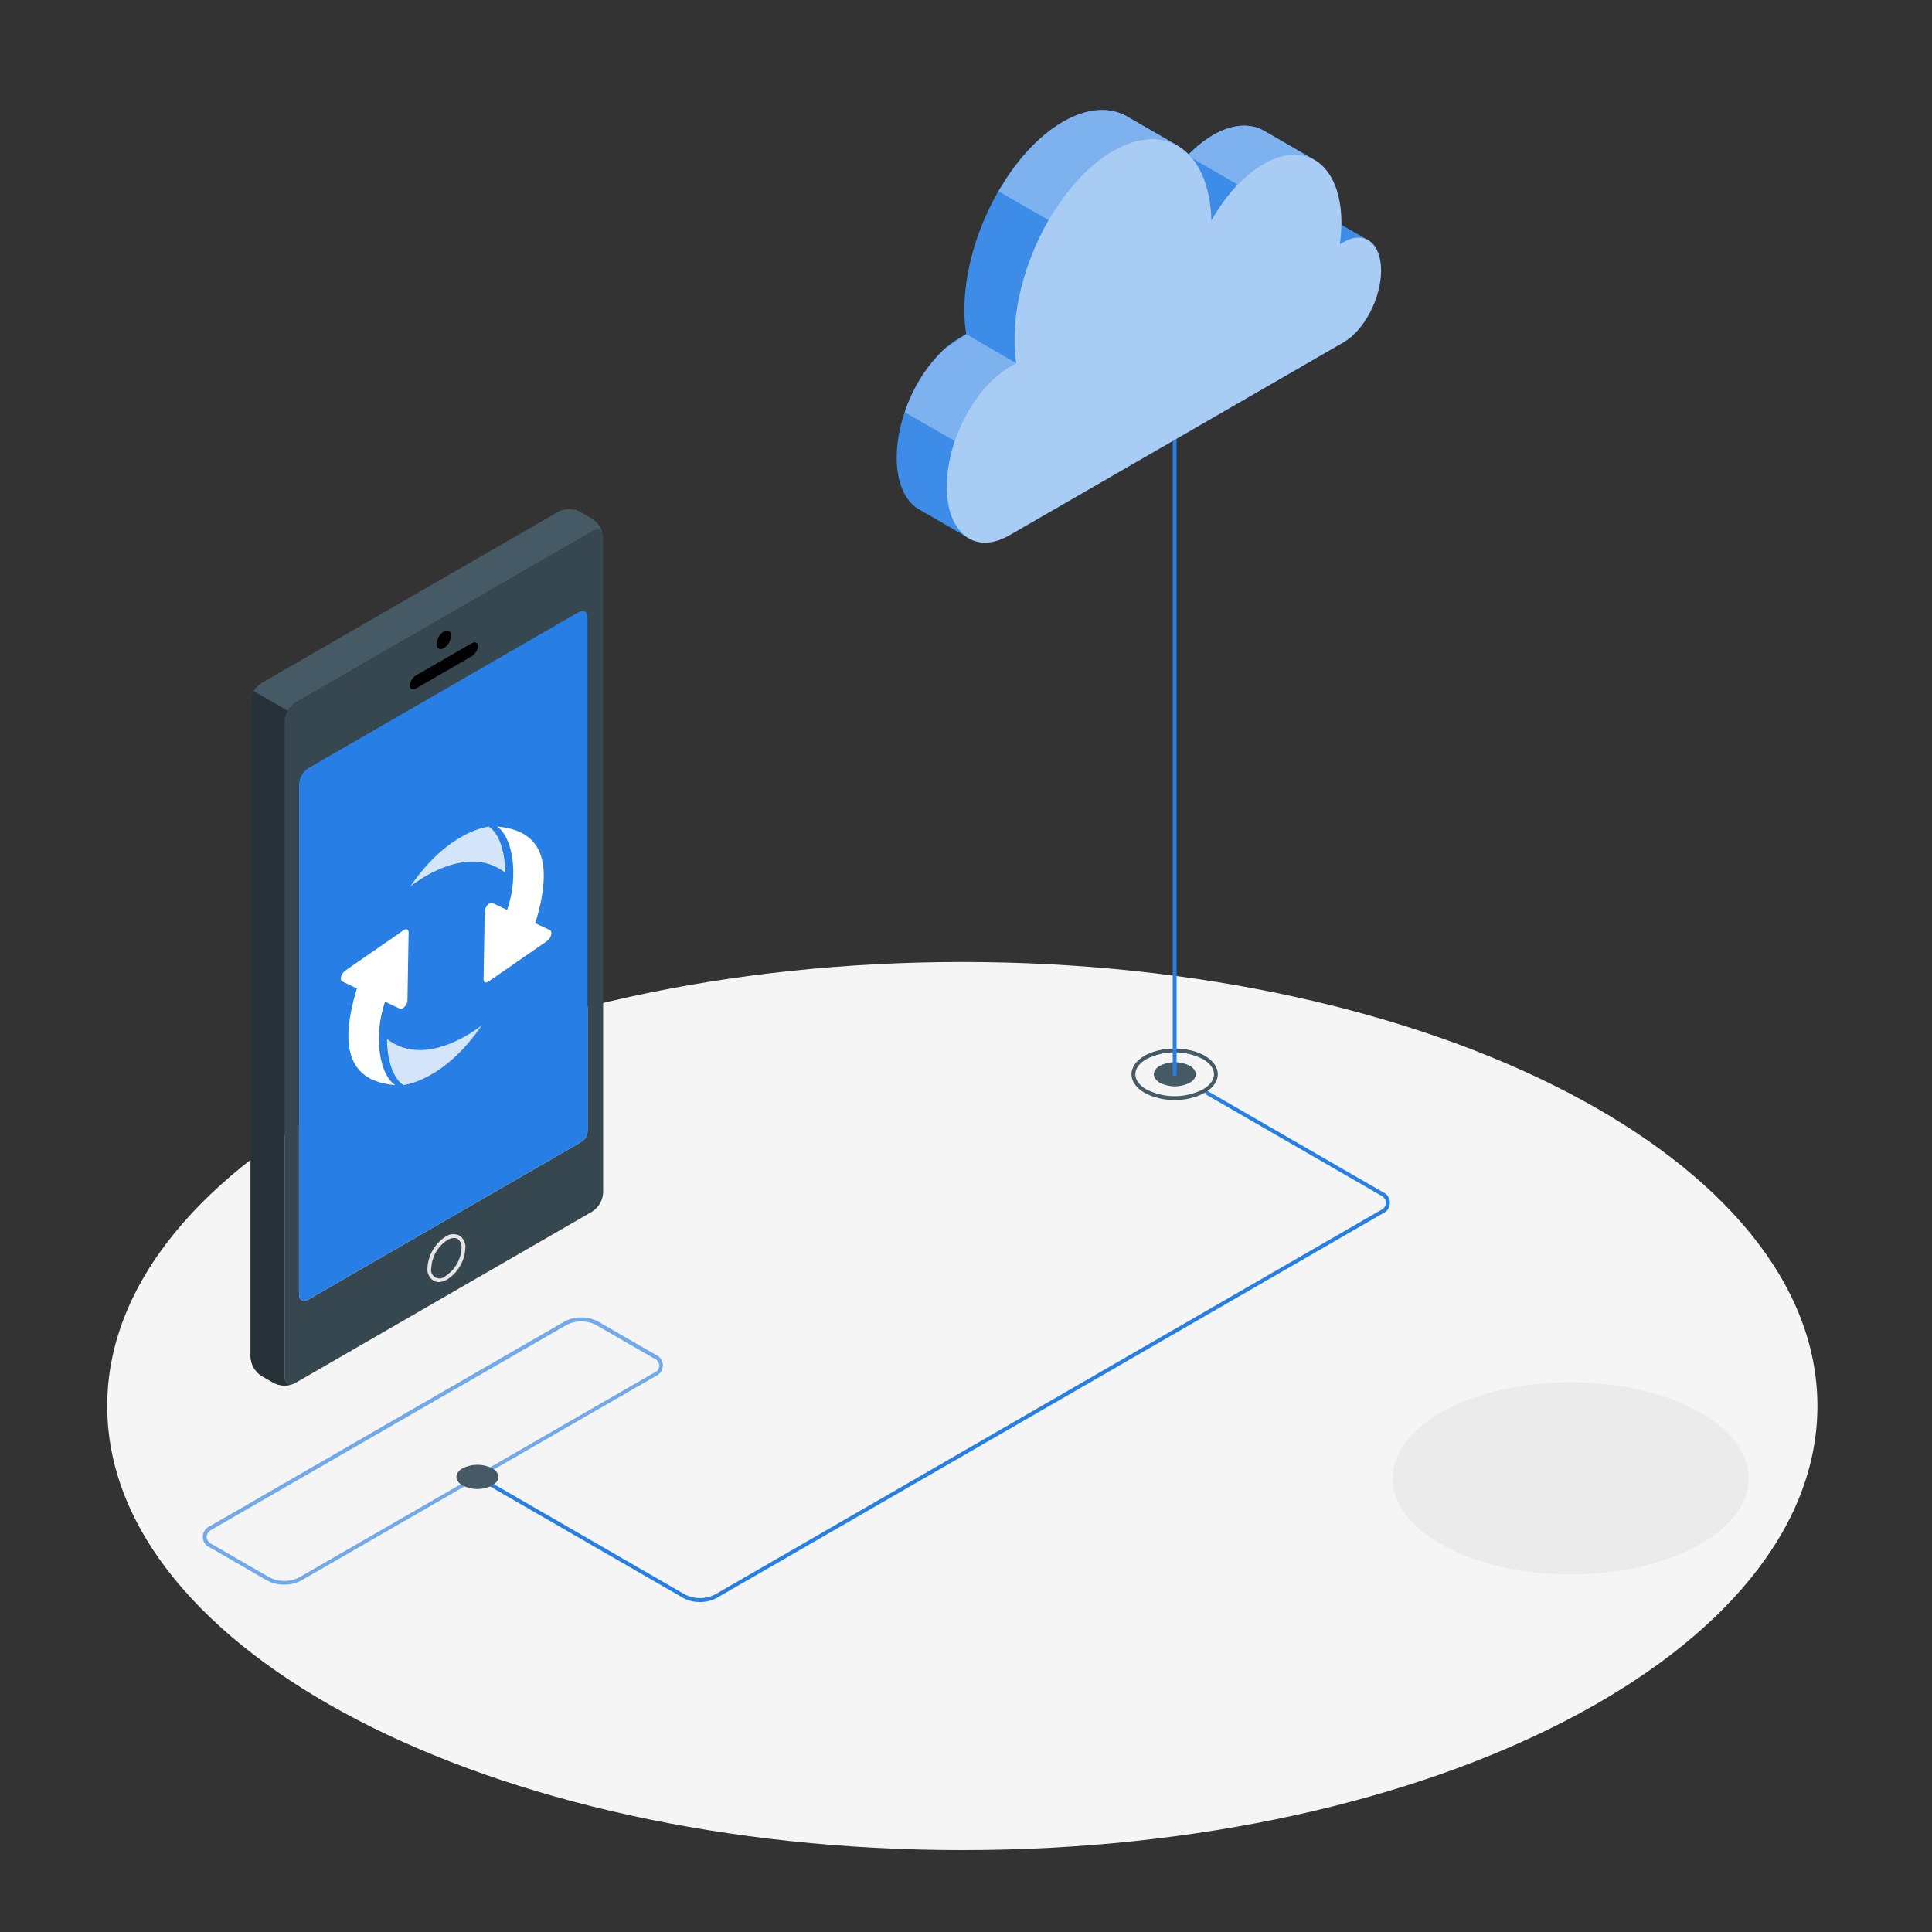 <svg width="331" height="331" viewBox="0 0 331 331" fill="none" xmlns="http://www.w3.org/2000/svg">
<rect x="0" y="0" width="331" height="331" fill="#333333" stroke="none"/>
<path d="M164.871 316.966C245.781 316.966 311.372 282.905 311.372 240.889C311.372 198.872 245.781 164.812 164.871 164.812C83.961 164.812 18.37 198.872 18.37 240.889C18.37 282.905 83.961 316.966 164.871 316.966Z" fill="#F5F5F5"/>
<path d="M269.096 269.732C285.944 269.732 299.601 262.364 299.601 253.274C299.601 244.185 285.944 236.817 269.096 236.817C252.249 236.817 238.591 244.185 238.591 253.274C238.591 262.364 252.249 269.732 269.096 269.732Z" fill="#EBEBEB"/>
<g opacity="0.8">
<path opacity="0.8" d="M48.717 271.486C47.716 271.513 46.725 271.286 45.837 270.824L36.006 265.144C35.634 264.999 35.314 264.745 35.088 264.415C34.862 264.084 34.742 263.694 34.742 263.294C34.742 262.894 34.862 262.504 35.088 262.173C35.314 261.843 35.634 261.589 36.006 261.444L96.712 226.404C97.599 225.944 98.585 225.704 99.585 225.704C100.585 225.704 101.57 225.944 102.458 226.404L112.295 232.077C112.67 232.222 112.992 232.476 113.219 232.807C113.447 233.138 113.568 233.53 113.568 233.931C113.568 234.332 113.447 234.724 113.219 235.055C112.992 235.386 112.67 235.64 112.295 235.785L51.59 270.791C50.707 271.263 49.718 271.502 48.717 271.486ZM99.585 226.404C98.7 226.386 97.825 226.593 97.043 227.006L36.337 262.02C36.079 262.129 35.854 262.305 35.686 262.53C35.517 262.754 35.411 263.019 35.377 263.297C35.412 263.575 35.519 263.84 35.688 264.064C35.856 264.288 36.08 264.464 36.337 264.575L46.168 270.248C46.957 270.648 47.829 270.856 48.713 270.856C49.598 270.856 50.47 270.648 51.259 270.248L111.964 235.242C112.245 235.166 112.492 234.999 112.669 234.768C112.845 234.537 112.941 234.255 112.941 233.964C112.941 233.673 112.845 233.391 112.669 233.16C112.492 232.929 112.245 232.763 111.964 232.686L102.127 227.006C101.345 226.592 100.47 226.385 99.585 226.404Z" fill="#277FE5"/>
</g>
<path d="M119.921 274.465C118.919 274.48 117.93 274.239 117.048 273.764L81.625 253.314C81.587 253.293 81.553 253.265 81.527 253.23C81.5 253.196 81.481 253.157 81.47 253.115C81.459 253.073 81.456 253.029 81.462 252.986C81.468 252.943 81.483 252.901 81.505 252.864C81.55 252.789 81.621 252.734 81.705 252.711C81.789 252.687 81.879 252.697 81.956 252.738L117.379 273.194C118.169 273.592 119.04 273.8 119.925 273.8C120.809 273.8 121.681 273.592 122.47 273.194L236.533 207.339C236.79 207.229 237.014 207.053 237.182 206.828C237.349 206.604 237.454 206.339 237.486 206.061C237.452 205.783 237.347 205.519 237.179 205.295C237.012 205.071 236.789 204.894 236.533 204.783L206.637 187.525C206.57 187.477 206.524 187.406 206.507 187.325C206.491 187.245 206.504 187.162 206.545 187.091C206.586 187.02 206.652 186.967 206.73 186.942C206.808 186.917 206.893 186.922 206.968 186.956L236.864 204.214C237.236 204.359 237.556 204.613 237.782 204.944C238.007 205.274 238.128 205.664 238.128 206.064C238.128 206.464 238.007 206.855 237.782 207.185C237.556 207.515 237.236 207.769 236.864 207.914L122.801 273.764C121.917 274.239 120.925 274.481 119.921 274.465Z" fill="#277FE5"/>
<path d="M198.733 185.512C199.52 185.914 200.391 186.123 201.275 186.123C202.158 186.123 203.029 185.914 203.817 185.512C205.22 184.704 205.22 183.387 203.817 182.579C203.028 182.181 202.158 181.974 201.275 181.974C200.392 181.974 199.521 182.181 198.733 182.579C197.329 183.374 197.329 184.698 198.733 185.512Z" fill="#455A64"/>
<path d="M201.248 188.451C199.45 188.486 197.673 188.062 196.084 187.22C194.641 186.386 193.847 185.234 193.847 184.049C193.847 182.864 194.641 181.706 196.084 180.878C198.931 179.23 203.565 179.236 206.412 180.878C207.848 181.706 208.643 182.864 208.643 184.049C208.643 185.234 207.848 186.386 206.412 187.22C204.823 188.062 203.046 188.486 201.248 188.451ZM196.415 186.644C197.913 187.405 199.569 187.801 201.248 187.801C202.928 187.801 204.583 187.405 206.081 186.644C207.305 185.936 207.981 185.016 207.981 184.049C207.981 183.083 207.319 182.156 206.081 181.447C204.582 180.69 202.927 180.295 201.248 180.295C199.569 180.295 197.914 180.69 196.415 181.447C195.184 182.156 194.509 183.083 194.509 184.049C194.509 185.016 195.171 185.936 196.415 186.644Z" fill="#455A64"/>
<path d="M79.248 254.493C80.035 254.894 80.906 255.104 81.79 255.104C82.674 255.104 83.545 254.894 84.332 254.493C85.736 253.685 85.736 252.368 84.332 251.56C83.545 251.158 82.674 250.949 81.79 250.949C80.906 250.949 80.035 251.158 79.248 251.56C77.845 252.368 77.845 253.685 79.248 254.493Z" fill="#455A64"/>
<path d="M201.248 184.38C201.16 184.38 201.076 184.345 201.014 184.283C200.952 184.221 200.917 184.137 200.917 184.049V74.051C200.917 73.963 200.952 73.879 201.014 73.817C201.076 73.755 201.16 73.72 201.248 73.72C201.335 73.722 201.418 73.757 201.48 73.819C201.542 73.881 201.577 73.964 201.579 74.051V184.036C201.58 184.08 201.572 184.124 201.556 184.166C201.54 184.207 201.516 184.245 201.485 184.277C201.454 184.309 201.417 184.334 201.377 184.352C201.336 184.37 201.292 184.379 201.248 184.38Z" fill="#277FE5"/>
<path d="M234.56 41.242L225.954 36.283C224.802 35.516 223.266 35.522 221.565 36.502L220.949 36.859C221.12 35.653 221.206 34.437 221.207 33.218C221.222 31.599 221.033 29.985 220.645 28.412L225.08 27.333L216.567 22.415C214.23 21.091 211.178 21.19 207.842 23.116C204.505 25.043 201.294 28.611 198.931 32.801C198.904 30.657 198.57 28.528 197.938 26.479L201.811 24.996L193.582 20.263C190.57 18.277 186.538 18.31 182.096 20.872C172.782 26.267 165.222 40.699 165.222 53.131C165.216 54.508 165.32 55.883 165.533 57.242L164.368 57.904C158.41 61.327 153.63 70.482 153.63 78.426C153.63 82.789 155.1 85.9 157.41 87.244L166.016 92.216L167.44 84.934L179.978 77.692L221.578 53.687C225.113 51.655 227.973 46.214 228.019 41.493L233.024 44.181L234.56 41.242Z" fill="#277FE5"/>
<path opacity="0.1" d="M234.56 41.242L225.954 36.283C224.802 35.516 223.266 35.522 221.565 36.502L220.949 36.859C221.12 35.653 221.206 34.437 221.207 33.218C221.222 31.599 221.033 29.985 220.645 28.412L225.08 27.333L216.567 22.415C214.23 21.091 211.178 21.19 207.842 23.116C204.505 25.043 201.294 28.611 198.931 32.801C198.904 30.657 198.57 28.528 197.938 26.479L201.811 24.996L193.582 20.263C190.57 18.277 186.538 18.31 182.096 20.872C172.782 26.267 165.222 40.699 165.222 53.131C165.216 54.508 165.32 55.883 165.533 57.242L164.368 57.904C158.41 61.327 153.63 70.482 153.63 78.426C153.63 82.789 155.1 85.9 157.41 87.244L166.016 92.216L167.44 84.934L179.978 77.692L221.578 53.687C225.113 51.655 227.973 46.214 228.019 41.493L233.024 44.181L234.56 41.242Z" fill="white"/>
<path d="M216.593 22.416C214.256 21.091 211.204 21.191 207.868 23.117C206.243 24.084 204.761 25.274 203.466 26.652L214.448 33.034L220.982 30.068C220.896 29.492 220.79 28.936 220.658 28.413L225.08 27.334L216.593 22.416Z" fill="#277FE5"/>
<path d="M198.322 27.85C198.209 27.38 198.084 26.924 197.938 26.487L201.248 25.235L201.632 24.885L193.615 20.251C190.603 18.265 186.572 18.298 182.129 20.86C177.899 23.302 174.04 27.612 171.074 32.776L184.42 40.475L198.322 27.85Z" fill="#277FE5"/>
<path d="M165.533 57.243L161.998 59.64C158.778 62.654 156.373 66.434 155.007 70.629L165.056 76.428L174.106 62.228L165.533 57.243Z" fill="#277FE5"/>
<path opacity="0.4" d="M216.593 22.416C214.256 21.091 211.204 21.191 207.868 23.117C206.243 24.084 204.761 25.274 203.466 26.652L214.448 33.034L220.982 30.068C220.896 29.492 220.79 28.936 220.658 28.413L225.08 27.334L216.593 22.416Z" fill="white"/>
<path opacity="0.4" d="M198.322 27.85C198.209 27.38 198.084 26.924 197.938 26.487L201.248 25.235L201.632 24.885L193.615 20.251C190.603 18.265 186.572 18.298 182.129 20.86C177.899 23.302 174.04 27.612 171.074 32.776L184.42 40.475L198.322 27.85Z" fill="white"/>
<path opacity="0.4" d="M165.533 57.243L161.998 59.64C158.778 62.654 156.373 66.434 155.007 70.629L165.056 76.428L174.106 62.228L165.533 57.243Z" fill="white"/>
<path d="M230.171 41.474L229.555 41.832C229.726 40.623 229.812 39.404 229.813 38.184C229.813 28.353 223.855 23.832 216.454 28.089C213.032 30.075 209.914 33.583 207.55 37.767C207.219 25.924 199.798 20.588 190.689 25.851C181.388 31.227 173.815 45.678 173.815 58.09C173.801 59.475 173.899 60.859 174.106 62.228L172.941 62.89C166.983 66.312 162.203 75.468 162.203 83.412C162.203 91.323 167.009 95.129 172.941 91.7L188.557 82.69L230.171 58.653C233.732 56.601 236.612 51.087 236.612 46.347C236.612 41.6 233.732 39.422 230.171 41.474Z" fill="#277FE5"/>
<path opacity="0.6" d="M230.171 41.474L229.555 41.832C229.726 40.623 229.812 39.404 229.813 38.184C229.813 28.353 223.855 23.832 216.454 28.089C213.032 30.075 209.914 33.583 207.55 37.767C207.219 25.924 199.798 20.588 190.689 25.851C181.388 31.227 173.815 45.678 173.815 58.09C173.801 59.475 173.899 60.859 174.106 62.228L172.941 62.89C166.983 66.312 162.203 75.468 162.203 83.412C162.203 91.323 167.009 95.129 172.941 91.7L188.557 82.69L230.171 58.653C233.732 56.601 236.612 51.087 236.612 46.347C236.612 41.6 233.732 39.422 230.171 41.474Z" fill="white"/>
<path d="M103.312 91.793C103.179 90.833 102.405 90.469 101.478 91.018L50.603 120.391C50.065 120.743 49.618 121.216 49.297 121.773C48.976 122.329 48.791 122.954 48.756 123.595V235.864C48.756 236.956 49.458 237.446 50.371 237.049C49.82 237.282 49.224 237.393 48.625 237.373C48.026 237.354 47.438 237.205 46.903 236.936L44.784 235.712C44.244 235.363 43.794 234.89 43.472 234.333C43.149 233.776 42.964 233.15 42.931 232.508V120.246C42.965 119.602 43.15 118.976 43.472 118.418C43.794 117.86 44.244 117.386 44.784 117.035L95.659 87.662C96.231 87.368 96.866 87.215 97.509 87.215C98.153 87.215 98.787 87.368 99.359 87.662L101.478 88.88C101.975 89.205 102.396 89.634 102.713 90.136C103.029 90.639 103.233 91.204 103.312 91.793Z" fill="#455A64"/>
<path d="M101.478 91.018L50.603 120.391C50.066 120.743 49.618 121.216 49.297 121.773C48.976 122.329 48.791 122.954 48.756 123.595V235.864C48.756 237.042 49.584 237.526 50.603 236.936L101.478 207.563C102.017 207.212 102.465 206.739 102.787 206.183C103.109 205.626 103.296 205.001 103.332 204.359V92.091C103.332 90.906 102.498 90.429 101.478 91.018ZM100.664 193.787C100.664 194.794 99.955 195.436 99.082 195.939L52.821 222.65C51.947 223.154 51.232 222.743 51.232 221.73V134.346C51.264 133.796 51.424 133.261 51.7 132.784C51.976 132.306 52.36 131.901 52.821 131.599L99.082 104.894C99.955 104.384 100.664 104.801 100.664 105.807V193.787Z" fill="#37474F"/>
<path d="M50.371 237.049C49.82 237.282 49.224 237.393 48.625 237.373C48.026 237.354 47.438 237.205 46.903 236.936L44.784 235.712C44.244 235.362 43.794 234.889 43.472 234.332C43.15 233.776 42.965 233.15 42.931 232.508V120.246C42.951 119.598 43.138 118.966 43.474 118.412L49.299 121.775C48.966 122.325 48.779 122.952 48.756 123.595V235.864C48.756 236.956 49.458 237.446 50.371 237.049Z" fill="#263238"/>
<path d="M76.044 108.177C76.706 107.787 77.282 108.105 77.282 108.899C77.258 109.328 77.133 109.746 76.918 110.119C76.703 110.491 76.404 110.808 76.044 111.044C75.382 111.441 74.799 111.117 74.799 110.329C74.823 109.898 74.948 109.478 75.164 109.104C75.38 108.73 75.682 108.413 76.044 108.177Z" fill="black"/>
<path d="M75.177 219.645C74.851 219.649 74.531 219.565 74.25 219.4C73.901 219.161 73.622 218.833 73.442 218.45C73.263 218.067 73.19 217.643 73.231 217.222C73.29 216.152 73.6 215.111 74.136 214.183C74.671 213.255 75.418 212.466 76.315 211.879C76.66 211.635 77.064 211.487 77.486 211.451C77.907 211.415 78.33 211.492 78.712 211.674C79.062 211.912 79.342 212.24 79.521 212.623C79.701 213.006 79.773 213.431 79.731 213.852C79.673 214.922 79.364 215.964 78.828 216.892C78.292 217.82 77.544 218.609 76.646 219.195C76.205 219.471 75.698 219.627 75.177 219.645ZM77.785 212.098C77.381 212.115 76.988 212.239 76.646 212.455C75.845 212.978 75.179 213.682 74.7 214.51C74.222 215.338 73.945 216.267 73.892 217.222C73.816 217.529 73.841 217.852 73.964 218.143C74.087 218.435 74.301 218.678 74.575 218.836C74.849 218.995 75.167 219.06 75.481 219.022C75.795 218.984 76.088 218.845 76.315 218.625C77.117 218.102 77.784 217.397 78.262 216.568C78.741 215.738 79.017 214.808 79.069 213.852C79.109 213.551 79.069 213.244 78.953 212.963C78.837 212.681 78.648 212.436 78.407 212.25C78.219 212.14 78.003 212.087 77.785 212.098Z" fill="#E6E6E6"/>
<path d="M71.251 115.724L80.83 110.197C81.4 109.866 81.863 110.097 81.863 110.719C81.838 111.066 81.731 111.402 81.552 111.7C81.372 111.998 81.125 112.25 80.83 112.434L71.251 117.968C70.682 118.293 70.218 118.061 70.218 117.445C70.244 117.098 70.35 116.761 70.53 116.462C70.709 116.163 70.956 115.91 71.251 115.724Z" fill="black"/>
<path d="M100.664 193.787C100.664 194.793 99.955 195.436 99.082 195.939L52.821 222.65C51.947 223.153 51.232 222.743 51.232 221.73V134.346C51.264 133.796 51.424 133.261 51.7 132.783C51.975 132.306 52.36 131.901 52.821 131.599L99.082 104.894C99.955 104.384 100.664 104.801 100.664 105.807V193.787Z" fill="#277FE5"/>
<path d="M94.222 159.356L91.707 158.165C95.401 146.116 91.654 142.144 85.14 141.615C87.702 143.19 89.006 149.724 86.888 155.901L84.372 154.709C83.882 154.478 83.048 155.371 83.048 156.133L82.849 167.757C82.849 168.293 83.227 168.479 83.69 168.161L93.733 161.21C94.421 160.714 94.712 159.595 94.222 159.356Z" fill="white"/>
<path opacity="0.8" d="M86.55 149.506C86.55 145.759 85.405 142.641 83.743 141.622C83.743 141.622 76.885 142.211 70.291 151.883C70.291 151.883 79.672 144.137 86.55 149.506Z" fill="white"/>
<path d="M58.633 168.148L61.149 169.346C57.455 181.395 61.209 185.367 67.716 185.896C65.154 184.321 63.85 177.793 65.968 171.61L68.484 172.809C68.974 173.04 69.808 172.147 69.808 171.385L70.007 159.754C70.007 159.224 69.629 159.039 69.166 159.357L59.123 166.308C58.435 166.824 58.144 167.923 58.633 168.148Z" fill="white"/>
<path opacity="0.8" d="M66.306 178.005C66.306 181.759 67.451 184.87 69.113 185.896C69.113 185.896 75.971 185.3 82.565 175.635C82.565 175.635 73.184 183.374 66.306 178.005Z" fill="white"/>
</svg>
